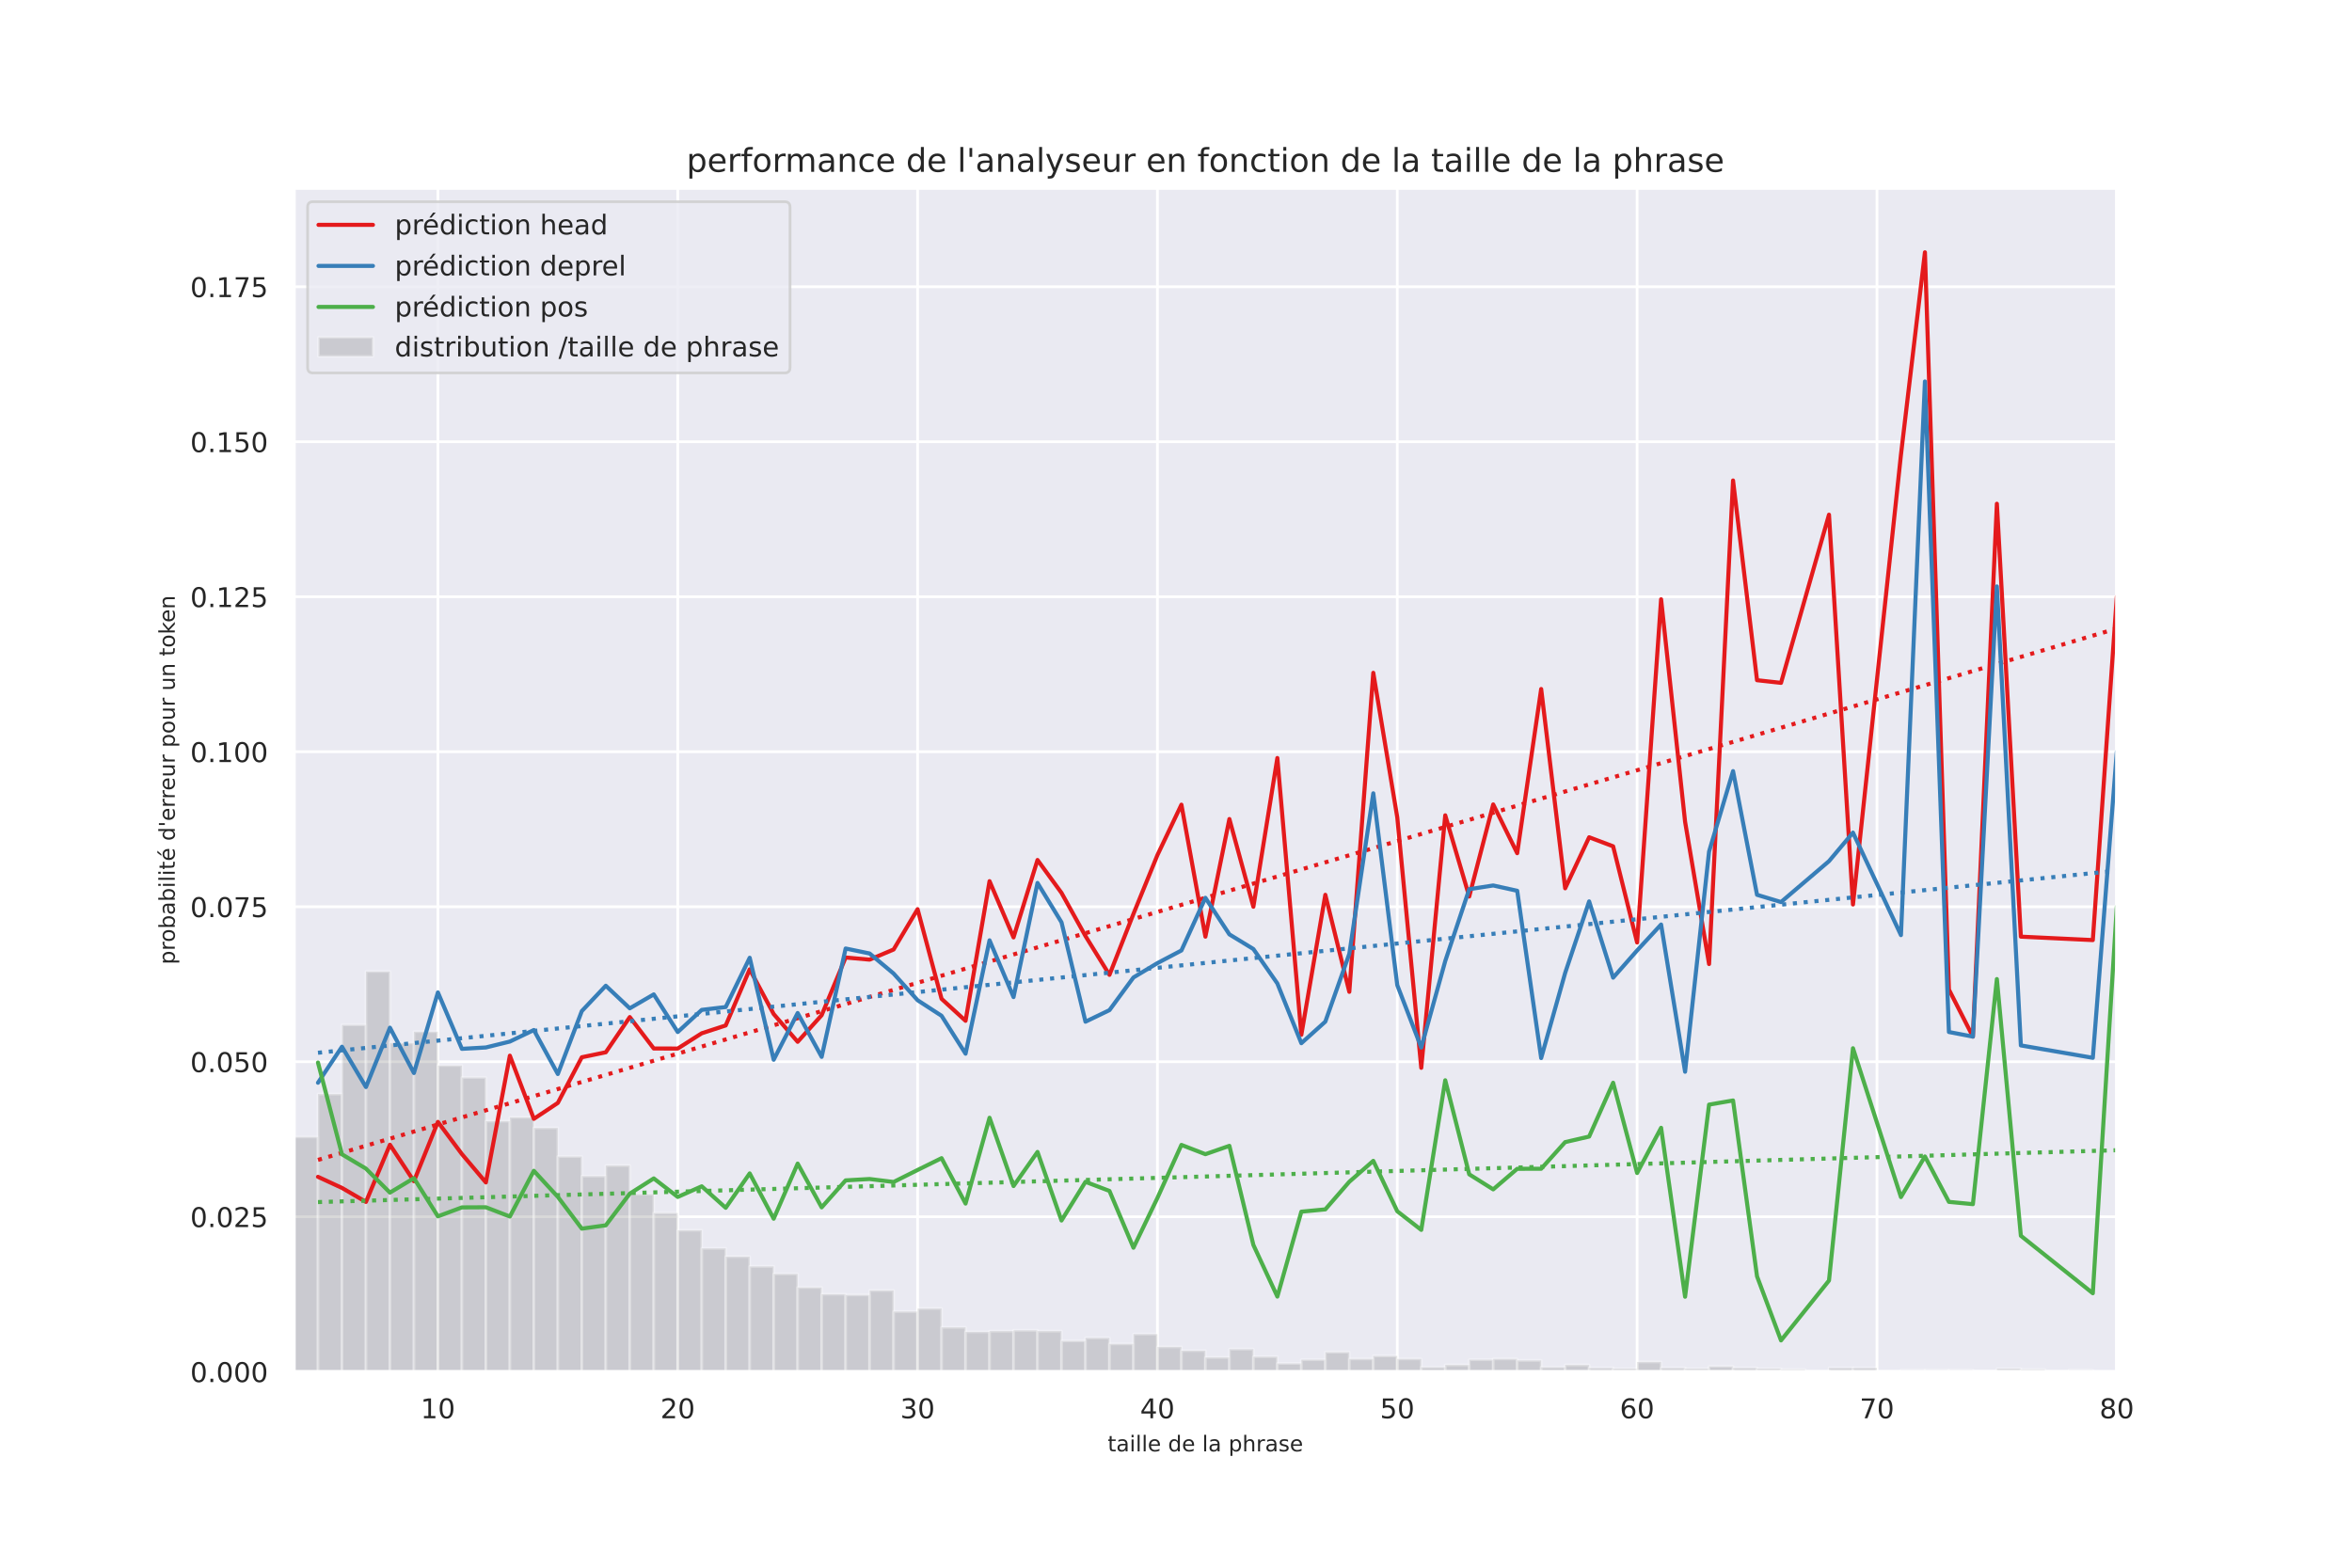 <?xml version="1.0" encoding="utf-8" standalone="no"?>
<!DOCTYPE svg PUBLIC "-//W3C//DTD SVG 1.1//EN"
  "http://www.w3.org/Graphics/SVG/1.1/DTD/svg11.dtd">
<!-- Created with matplotlib (https://matplotlib.org/) -->
<svg height="576pt" version="1.1" viewBox="0 0 864 576" width="864pt" xmlns="http://www.w3.org/2000/svg" xmlns:xlink="http://www.w3.org/1999/xlink">
 <defs>
  <style type="text/css">
*{stroke-linecap:butt;stroke-linejoin:round;}
  </style>
 </defs>
 <g id="figure_1">
  <g id="patch_1">
   <path d="M 0 576 
L 864 576 
L 864 0 
L 0 0 
z
" style="fill:#ffffff;"/>
  </g>
  <g id="axes_1">
   <g id="patch_2">
    <path d="M 108 504 
L 777.6 504 
L 777.6 69.12 
L 108 69.12 
z
" style="fill:#eaeaf2;"/>
   </g>
   <g id="matplotlib.axis_1">
    <g id="xtick_1">
     <g id="line2d_1">
      <path clip-path="url(#pbdb5806992)" d="M 160.863 504 
L 160.863 69.12 
" style="fill:none;stroke:#ffffff;stroke-linecap:round;"/>
     </g>
     <g id="text_1">
      <!-- 10 -->
      <defs>
       <path d="M 12.406 8.297 
L 28.516 8.297 
L 28.516 63.922 
L 10.984 60.406 
L 10.984 69.391 
L 28.422 72.906 
L 38.281 72.906 
L 38.281 8.297 
L 54.391 8.297 
L 54.391 0 
L 12.406 0 
z
" id="DejaVuSans-49"/>
       <path d="M 31.781 66.406 
Q 24.172 66.406 20.328 58.906 
Q 16.5 51.422 16.5 36.375 
Q 16.5 21.391 20.328 13.891 
Q 24.172 6.391 31.781 6.391 
Q 39.453 6.391 43.281 13.891 
Q 47.125 21.391 47.125 36.375 
Q 47.125 51.422 43.281 58.906 
Q 39.453 66.406 31.781 66.406 
z
M 31.781 74.219 
Q 44.047 74.219 50.516 64.516 
Q 56.984 54.828 56.984 36.375 
Q 56.984 17.969 50.516 8.266 
Q 44.047 -1.422 31.781 -1.422 
Q 19.531 -1.422 13.062 8.266 
Q 6.594 17.969 6.594 36.375 
Q 6.594 54.828 13.062 64.516 
Q 19.531 74.219 31.781 74.219 
z
" id="DejaVuSans-48"/>
      </defs>
      <g style="fill:#262626;" transform="translate(154.501 521.098)scale(0.1 -0.1)">
       <use xlink:href="#DejaVuSans-49"/>
       <use x="63.623" xlink:href="#DejaVuSans-48"/>
      </g>
     </g>
    </g>
    <g id="xtick_2">
     <g id="line2d_2">
      <path clip-path="url(#pbdb5806992)" d="M 248.968 504 
L 248.968 69.12 
" style="fill:none;stroke:#ffffff;stroke-linecap:round;"/>
     </g>
     <g id="text_2">
      <!-- 20 -->
      <defs>
       <path d="M 19.188 8.297 
L 53.609 8.297 
L 53.609 0 
L 7.328 0 
L 7.328 8.297 
Q 12.938 14.109 22.625 23.891 
Q 32.328 33.688 34.812 36.531 
Q 39.547 41.844 41.422 45.531 
Q 43.312 49.219 43.312 52.781 
Q 43.312 58.594 39.234 62.25 
Q 35.156 65.922 28.609 65.922 
Q 23.969 65.922 18.812 64.312 
Q 13.672 62.703 7.812 59.422 
L 7.812 69.391 
Q 13.766 71.781 18.938 73 
Q 24.125 74.219 28.422 74.219 
Q 39.75 74.219 46.484 68.547 
Q 53.219 62.891 53.219 53.422 
Q 53.219 48.922 51.531 44.891 
Q 49.859 40.875 45.406 35.406 
Q 44.188 33.984 37.641 27.219 
Q 31.109 20.453 19.188 8.297 
z
" id="DejaVuSans-50"/>
      </defs>
      <g style="fill:#262626;" transform="translate(242.606 521.098)scale(0.1 -0.1)">
       <use xlink:href="#DejaVuSans-50"/>
       <use x="63.623" xlink:href="#DejaVuSans-48"/>
      </g>
     </g>
    </g>
    <g id="xtick_3">
     <g id="line2d_3">
      <path clip-path="url(#pbdb5806992)" d="M 337.074 504 
L 337.074 69.12 
" style="fill:none;stroke:#ffffff;stroke-linecap:round;"/>
     </g>
     <g id="text_3">
      <!-- 30 -->
      <defs>
       <path d="M 40.578 39.312 
Q 47.656 37.797 51.625 33 
Q 55.609 28.219 55.609 21.188 
Q 55.609 10.406 48.188 4.484 
Q 40.766 -1.422 27.094 -1.422 
Q 22.516 -1.422 17.656 -0.516 
Q 12.797 0.391 7.625 2.203 
L 7.625 11.719 
Q 11.719 9.328 16.594 8.109 
Q 21.484 6.891 26.812 6.891 
Q 36.078 6.891 40.938 10.547 
Q 45.797 14.203 45.797 21.188 
Q 45.797 27.641 41.281 31.266 
Q 36.766 34.906 28.719 34.906 
L 20.219 34.906 
L 20.219 43.016 
L 29.109 43.016 
Q 36.375 43.016 40.234 45.922 
Q 44.094 48.828 44.094 54.297 
Q 44.094 59.906 40.109 62.906 
Q 36.141 65.922 28.719 65.922 
Q 24.656 65.922 20.016 65.031 
Q 15.375 64.156 9.812 62.312 
L 9.812 71.094 
Q 15.438 72.656 20.344 73.438 
Q 25.25 74.219 29.594 74.219 
Q 40.828 74.219 47.359 69.109 
Q 53.906 64.016 53.906 55.328 
Q 53.906 49.266 50.438 45.094 
Q 46.969 40.922 40.578 39.312 
z
" id="DejaVuSans-51"/>
      </defs>
      <g style="fill:#262626;" transform="translate(330.711 521.098)scale(0.1 -0.1)">
       <use xlink:href="#DejaVuSans-51"/>
       <use x="63.623" xlink:href="#DejaVuSans-48"/>
      </g>
     </g>
    </g>
    <g id="xtick_4">
     <g id="line2d_4">
      <path clip-path="url(#pbdb5806992)" d="M 425.179 504 
L 425.179 69.12 
" style="fill:none;stroke:#ffffff;stroke-linecap:round;"/>
     </g>
     <g id="text_4">
      <!-- 40 -->
      <defs>
       <path d="M 37.797 64.312 
L 12.891 25.391 
L 37.797 25.391 
z
M 35.203 72.906 
L 47.609 72.906 
L 47.609 25.391 
L 58.016 25.391 
L 58.016 17.188 
L 47.609 17.188 
L 47.609 0 
L 37.797 0 
L 37.797 17.188 
L 4.891 17.188 
L 4.891 26.703 
z
" id="DejaVuSans-52"/>
      </defs>
      <g style="fill:#262626;" transform="translate(418.816 521.098)scale(0.1 -0.1)">
       <use xlink:href="#DejaVuSans-52"/>
       <use x="63.623" xlink:href="#DejaVuSans-48"/>
      </g>
     </g>
    </g>
    <g id="xtick_5">
     <g id="line2d_5">
      <path clip-path="url(#pbdb5806992)" d="M 513.284 504 
L 513.284 69.12 
" style="fill:none;stroke:#ffffff;stroke-linecap:round;"/>
     </g>
     <g id="text_5">
      <!-- 50 -->
      <defs>
       <path d="M 10.797 72.906 
L 49.516 72.906 
L 49.516 64.594 
L 19.828 64.594 
L 19.828 46.734 
Q 21.969 47.469 24.109 47.828 
Q 26.266 48.188 28.422 48.188 
Q 40.625 48.188 47.75 41.5 
Q 54.891 34.812 54.891 23.391 
Q 54.891 11.625 47.562 5.094 
Q 40.234 -1.422 26.906 -1.422 
Q 22.312 -1.422 17.547 -0.641 
Q 12.797 0.141 7.719 1.703 
L 7.719 11.625 
Q 12.109 9.234 16.797 8.062 
Q 21.484 6.891 26.703 6.891 
Q 35.156 6.891 40.078 11.328 
Q 45.016 15.766 45.016 23.391 
Q 45.016 31 40.078 35.438 
Q 35.156 39.891 26.703 39.891 
Q 22.75 39.891 18.812 39.016 
Q 14.891 38.141 10.797 36.281 
z
" id="DejaVuSans-53"/>
      </defs>
      <g style="fill:#262626;" transform="translate(506.922 521.098)scale(0.1 -0.1)">
       <use xlink:href="#DejaVuSans-53"/>
       <use x="63.623" xlink:href="#DejaVuSans-48"/>
      </g>
     </g>
    </g>
    <g id="xtick_6">
     <g id="line2d_6">
      <path clip-path="url(#pbdb5806992)" d="M 601.389 504 
L 601.389 69.12 
" style="fill:none;stroke:#ffffff;stroke-linecap:round;"/>
     </g>
     <g id="text_6">
      <!-- 60 -->
      <defs>
       <path d="M 33.016 40.375 
Q 26.375 40.375 22.484 35.828 
Q 18.609 31.297 18.609 23.391 
Q 18.609 15.531 22.484 10.953 
Q 26.375 6.391 33.016 6.391 
Q 39.656 6.391 43.531 10.953 
Q 47.406 15.531 47.406 23.391 
Q 47.406 31.297 43.531 35.828 
Q 39.656 40.375 33.016 40.375 
z
M 52.594 71.297 
L 52.594 62.312 
Q 48.875 64.062 45.094 64.984 
Q 41.312 65.922 37.594 65.922 
Q 27.828 65.922 22.672 59.328 
Q 17.531 52.734 16.797 39.406 
Q 19.672 43.656 24.016 45.922 
Q 28.375 48.188 33.594 48.188 
Q 44.578 48.188 50.953 41.516 
Q 57.328 34.859 57.328 23.391 
Q 57.328 12.156 50.688 5.359 
Q 44.047 -1.422 33.016 -1.422 
Q 20.359 -1.422 13.672 8.266 
Q 6.984 17.969 6.984 36.375 
Q 6.984 53.656 15.188 63.938 
Q 23.391 74.219 37.203 74.219 
Q 40.922 74.219 44.703 73.484 
Q 48.484 72.75 52.594 71.297 
z
" id="DejaVuSans-54"/>
      </defs>
      <g style="fill:#262626;" transform="translate(595.027 521.098)scale(0.1 -0.1)">
       <use xlink:href="#DejaVuSans-54"/>
       <use x="63.623" xlink:href="#DejaVuSans-48"/>
      </g>
     </g>
    </g>
    <g id="xtick_7">
     <g id="line2d_7">
      <path clip-path="url(#pbdb5806992)" d="M 689.495 504 
L 689.495 69.12 
" style="fill:none;stroke:#ffffff;stroke-linecap:round;"/>
     </g>
     <g id="text_7">
      <!-- 70 -->
      <defs>
       <path d="M 8.203 72.906 
L 55.078 72.906 
L 55.078 68.703 
L 28.609 0 
L 18.312 0 
L 43.219 64.594 
L 8.203 64.594 
z
" id="DejaVuSans-55"/>
      </defs>
      <g style="fill:#262626;" transform="translate(683.132 521.098)scale(0.1 -0.1)">
       <use xlink:href="#DejaVuSans-55"/>
       <use x="63.623" xlink:href="#DejaVuSans-48"/>
      </g>
     </g>
    </g>
    <g id="xtick_8">
     <g id="line2d_8">
      <path clip-path="url(#pbdb5806992)" d="M 777.6 504 
L 777.6 69.12 
" style="fill:none;stroke:#ffffff;stroke-linecap:round;"/>
     </g>
     <g id="text_8">
      <!-- 80 -->
      <defs>
       <path d="M 31.781 34.625 
Q 24.75 34.625 20.719 30.859 
Q 16.703 27.094 16.703 20.516 
Q 16.703 13.922 20.719 10.156 
Q 24.75 6.391 31.781 6.391 
Q 38.812 6.391 42.859 10.172 
Q 46.922 13.969 46.922 20.516 
Q 46.922 27.094 42.891 30.859 
Q 38.875 34.625 31.781 34.625 
z
M 21.922 38.812 
Q 15.578 40.375 12.031 44.719 
Q 8.5 49.078 8.5 55.328 
Q 8.5 64.062 14.719 69.141 
Q 20.953 74.219 31.781 74.219 
Q 42.672 74.219 48.875 69.141 
Q 55.078 64.062 55.078 55.328 
Q 55.078 49.078 51.531 44.719 
Q 48 40.375 41.703 38.812 
Q 48.828 37.156 52.797 32.312 
Q 56.781 27.484 56.781 20.516 
Q 56.781 9.906 50.312 4.234 
Q 43.844 -1.422 31.781 -1.422 
Q 19.734 -1.422 13.25 4.234 
Q 6.781 9.906 6.781 20.516 
Q 6.781 27.484 10.781 32.312 
Q 14.797 37.156 21.922 38.812 
z
M 18.312 54.391 
Q 18.312 48.734 21.844 45.562 
Q 25.391 42.391 31.781 42.391 
Q 38.141 42.391 41.719 45.562 
Q 45.312 48.734 45.312 54.391 
Q 45.312 60.062 41.719 63.234 
Q 38.141 66.406 31.781 66.406 
Q 25.391 66.406 21.844 63.234 
Q 18.312 60.062 18.312 54.391 
z
" id="DejaVuSans-56"/>
      </defs>
      <g style="fill:#262626;" transform="translate(771.237 521.098)scale(0.1 -0.1)">
       <use xlink:href="#DejaVuSans-56"/>
       <use x="63.623" xlink:href="#DejaVuSans-48"/>
      </g>
     </g>
    </g>
    <g id="text_9">
     <!-- taille de la phrase -->
     <defs>
      <path d="M 18.312 70.219 
L 18.312 54.688 
L 36.812 54.688 
L 36.812 47.703 
L 18.312 47.703 
L 18.312 18.016 
Q 18.312 11.328 20.141 9.422 
Q 21.969 7.516 27.594 7.516 
L 36.812 7.516 
L 36.812 0 
L 27.594 0 
Q 17.188 0 13.234 3.875 
Q 9.281 7.766 9.281 18.016 
L 9.281 47.703 
L 2.688 47.703 
L 2.688 54.688 
L 9.281 54.688 
L 9.281 70.219 
z
" id="DejaVuSans-116"/>
      <path d="M 34.281 27.484 
Q 23.391 27.484 19.188 25 
Q 14.984 22.516 14.984 16.5 
Q 14.984 11.719 18.141 8.906 
Q 21.297 6.109 26.703 6.109 
Q 34.188 6.109 38.703 11.406 
Q 43.219 16.703 43.219 25.484 
L 43.219 27.484 
z
M 52.203 31.203 
L 52.203 0 
L 43.219 0 
L 43.219 8.297 
Q 40.141 3.328 35.547 0.953 
Q 30.953 -1.422 24.312 -1.422 
Q 15.922 -1.422 10.953 3.297 
Q 6 8.016 6 15.922 
Q 6 25.141 12.172 29.828 
Q 18.359 34.516 30.609 34.516 
L 43.219 34.516 
L 43.219 35.406 
Q 43.219 41.609 39.141 45 
Q 35.062 48.391 27.688 48.391 
Q 23 48.391 18.547 47.266 
Q 14.109 46.141 10.016 43.891 
L 10.016 52.203 
Q 14.938 54.109 19.578 55.047 
Q 24.219 56 28.609 56 
Q 40.484 56 46.344 49.844 
Q 52.203 43.703 52.203 31.203 
z
" id="DejaVuSans-97"/>
      <path d="M 9.422 54.688 
L 18.406 54.688 
L 18.406 0 
L 9.422 0 
z
M 9.422 75.984 
L 18.406 75.984 
L 18.406 64.594 
L 9.422 64.594 
z
" id="DejaVuSans-105"/>
      <path d="M 9.422 75.984 
L 18.406 75.984 
L 18.406 0 
L 9.422 0 
z
" id="DejaVuSans-108"/>
      <path d="M 56.203 29.594 
L 56.203 25.203 
L 14.891 25.203 
Q 15.484 15.922 20.484 11.062 
Q 25.484 6.203 34.422 6.203 
Q 39.594 6.203 44.453 7.469 
Q 49.312 8.734 54.109 11.281 
L 54.109 2.781 
Q 49.266 0.734 44.188 -0.344 
Q 39.109 -1.422 33.891 -1.422 
Q 20.797 -1.422 13.156 6.188 
Q 5.516 13.812 5.516 26.812 
Q 5.516 40.234 12.766 48.109 
Q 20.016 56 32.328 56 
Q 43.359 56 49.781 48.891 
Q 56.203 41.797 56.203 29.594 
z
M 47.219 32.234 
Q 47.125 39.594 43.094 43.984 
Q 39.062 48.391 32.422 48.391 
Q 24.906 48.391 20.391 44.141 
Q 15.875 39.891 15.188 32.172 
z
" id="DejaVuSans-101"/>
      <path id="DejaVuSans-32"/>
      <path d="M 45.406 46.391 
L 45.406 75.984 
L 54.391 75.984 
L 54.391 0 
L 45.406 0 
L 45.406 8.203 
Q 42.578 3.328 38.25 0.953 
Q 33.938 -1.422 27.875 -1.422 
Q 17.969 -1.422 11.734 6.484 
Q 5.516 14.406 5.516 27.297 
Q 5.516 40.188 11.734 48.094 
Q 17.969 56 27.875 56 
Q 33.938 56 38.25 53.625 
Q 42.578 51.266 45.406 46.391 
z
M 14.797 27.297 
Q 14.797 17.391 18.875 11.75 
Q 22.953 6.109 30.078 6.109 
Q 37.203 6.109 41.297 11.75 
Q 45.406 17.391 45.406 27.297 
Q 45.406 37.203 41.297 42.844 
Q 37.203 48.484 30.078 48.484 
Q 22.953 48.484 18.875 42.844 
Q 14.797 37.203 14.797 27.297 
z
" id="DejaVuSans-100"/>
      <path d="M 18.109 8.203 
L 18.109 -20.797 
L 9.078 -20.797 
L 9.078 54.688 
L 18.109 54.688 
L 18.109 46.391 
Q 20.953 51.266 25.266 53.625 
Q 29.594 56 35.594 56 
Q 45.562 56 51.781 48.094 
Q 58.016 40.188 58.016 27.297 
Q 58.016 14.406 51.781 6.484 
Q 45.562 -1.422 35.594 -1.422 
Q 29.594 -1.422 25.266 0.953 
Q 20.953 3.328 18.109 8.203 
z
M 48.688 27.297 
Q 48.688 37.203 44.609 42.844 
Q 40.531 48.484 33.406 48.484 
Q 26.266 48.484 22.188 42.844 
Q 18.109 37.203 18.109 27.297 
Q 18.109 17.391 22.188 11.75 
Q 26.266 6.109 33.406 6.109 
Q 40.531 6.109 44.609 11.75 
Q 48.688 17.391 48.688 27.297 
z
" id="DejaVuSans-112"/>
      <path d="M 54.891 33.016 
L 54.891 0 
L 45.906 0 
L 45.906 32.719 
Q 45.906 40.484 42.875 44.328 
Q 39.844 48.188 33.797 48.188 
Q 26.516 48.188 22.312 43.547 
Q 18.109 38.922 18.109 30.906 
L 18.109 0 
L 9.078 0 
L 9.078 75.984 
L 18.109 75.984 
L 18.109 46.188 
Q 21.344 51.125 25.703 53.562 
Q 30.078 56 35.797 56 
Q 45.219 56 50.047 50.172 
Q 54.891 44.344 54.891 33.016 
z
" id="DejaVuSans-104"/>
      <path d="M 41.109 46.297 
Q 39.594 47.172 37.812 47.578 
Q 36.031 48 33.891 48 
Q 26.266 48 22.188 43.047 
Q 18.109 38.094 18.109 28.812 
L 18.109 0 
L 9.078 0 
L 9.078 54.688 
L 18.109 54.688 
L 18.109 46.188 
Q 20.953 51.172 25.484 53.578 
Q 30.031 56 36.531 56 
Q 37.453 56 38.578 55.875 
Q 39.703 55.766 41.062 55.516 
z
" id="DejaVuSans-114"/>
      <path d="M 44.281 53.078 
L 44.281 44.578 
Q 40.484 46.531 36.375 47.5 
Q 32.281 48.484 27.875 48.484 
Q 21.188 48.484 17.844 46.438 
Q 14.5 44.391 14.5 40.281 
Q 14.5 37.156 16.891 35.375 
Q 19.281 33.594 26.516 31.984 
L 29.594 31.297 
Q 39.156 29.25 43.188 25.516 
Q 47.219 21.781 47.219 15.094 
Q 47.219 7.469 41.188 3.016 
Q 35.156 -1.422 24.609 -1.422 
Q 20.219 -1.422 15.453 -0.562 
Q 10.688 0.297 5.422 2 
L 5.422 11.281 
Q 10.406 8.688 15.234 7.391 
Q 20.062 6.109 24.812 6.109 
Q 31.156 6.109 34.562 8.281 
Q 37.984 10.453 37.984 14.406 
Q 37.984 18.062 35.516 20.016 
Q 33.062 21.969 24.703 23.781 
L 21.578 24.516 
Q 13.234 26.266 9.516 29.906 
Q 5.812 33.547 5.812 39.891 
Q 5.812 47.609 11.281 51.797 
Q 16.75 56 26.812 56 
Q 31.781 56 36.172 55.266 
Q 40.578 54.547 44.281 53.078 
z
" id="DejaVuSans-115"/>
     </defs>
     <g style="fill:#262626;" transform="translate(406.894 533.257)scale(0.08 -0.08)">
      <use xlink:href="#DejaVuSans-116"/>
      <use x="39.209" xlink:href="#DejaVuSans-97"/>
      <use x="100.488" xlink:href="#DejaVuSans-105"/>
      <use x="128.271" xlink:href="#DejaVuSans-108"/>
      <use x="156.055" xlink:href="#DejaVuSans-108"/>
      <use x="183.838" xlink:href="#DejaVuSans-101"/>
      <use x="245.361" xlink:href="#DejaVuSans-32"/>
      <use x="277.148" xlink:href="#DejaVuSans-100"/>
      <use x="340.625" xlink:href="#DejaVuSans-101"/>
      <use x="402.148" xlink:href="#DejaVuSans-32"/>
      <use x="433.936" xlink:href="#DejaVuSans-108"/>
      <use x="461.719" xlink:href="#DejaVuSans-97"/>
      <use x="522.998" xlink:href="#DejaVuSans-32"/>
      <use x="554.785" xlink:href="#DejaVuSans-112"/>
      <use x="618.262" xlink:href="#DejaVuSans-104"/>
      <use x="681.641" xlink:href="#DejaVuSans-114"/>
      <use x="722.754" xlink:href="#DejaVuSans-97"/>
      <use x="784.033" xlink:href="#DejaVuSans-115"/>
      <use x="836.133" xlink:href="#DejaVuSans-101"/>
     </g>
    </g>
   </g>
   <g id="matplotlib.axis_2">
    <g id="ytick_1">
     <g id="line2d_9">
      <path clip-path="url(#pbdb5806992)" d="M 108 504 
L 777.6 504 
" style="fill:none;stroke:#ffffff;stroke-linecap:round;"/>
     </g>
     <g id="text_10">
      <!-- 0.000 -->
      <defs>
       <path d="M 10.688 12.406 
L 21 12.406 
L 21 0 
L 10.688 0 
z
" id="DejaVuSans-46"/>
      </defs>
      <g style="fill:#262626;" transform="translate(69.872 507.799)scale(0.1 -0.1)">
       <use xlink:href="#DejaVuSans-48"/>
       <use x="63.623" xlink:href="#DejaVuSans-46"/>
       <use x="95.41" xlink:href="#DejaVuSans-48"/>
       <use x="159.033" xlink:href="#DejaVuSans-48"/>
       <use x="222.656" xlink:href="#DejaVuSans-48"/>
      </g>
     </g>
    </g>
    <g id="ytick_2">
     <g id="line2d_10">
      <path clip-path="url(#pbdb5806992)" d="M 108 447.051 
L 777.6 447.051 
" style="fill:none;stroke:#ffffff;stroke-linecap:round;"/>
     </g>
     <g id="text_11">
      <!-- 0.025 -->
      <g style="fill:#262626;" transform="translate(69.872 450.851)scale(0.1 -0.1)">
       <use xlink:href="#DejaVuSans-48"/>
       <use x="63.623" xlink:href="#DejaVuSans-46"/>
       <use x="95.41" xlink:href="#DejaVuSans-48"/>
       <use x="159.033" xlink:href="#DejaVuSans-50"/>
       <use x="222.656" xlink:href="#DejaVuSans-53"/>
      </g>
     </g>
    </g>
    <g id="ytick_3">
     <g id="line2d_11">
      <path clip-path="url(#pbdb5806992)" d="M 108 390.103 
L 777.6 390.103 
" style="fill:none;stroke:#ffffff;stroke-linecap:round;"/>
     </g>
     <g id="text_12">
      <!-- 0.050 -->
      <g style="fill:#262626;" transform="translate(69.872 393.902)scale(0.1 -0.1)">
       <use xlink:href="#DejaVuSans-48"/>
       <use x="63.623" xlink:href="#DejaVuSans-46"/>
       <use x="95.41" xlink:href="#DejaVuSans-48"/>
       <use x="159.033" xlink:href="#DejaVuSans-53"/>
       <use x="222.656" xlink:href="#DejaVuSans-48"/>
      </g>
     </g>
    </g>
    <g id="ytick_4">
     <g id="line2d_12">
      <path clip-path="url(#pbdb5806992)" d="M 108 333.154 
L 777.6 333.154 
" style="fill:none;stroke:#ffffff;stroke-linecap:round;"/>
     </g>
     <g id="text_13">
      <!-- 0.075 -->
      <g style="fill:#262626;" transform="translate(69.872 336.954)scale(0.1 -0.1)">
       <use xlink:href="#DejaVuSans-48"/>
       <use x="63.623" xlink:href="#DejaVuSans-46"/>
       <use x="95.41" xlink:href="#DejaVuSans-48"/>
       <use x="159.033" xlink:href="#DejaVuSans-55"/>
       <use x="222.656" xlink:href="#DejaVuSans-53"/>
      </g>
     </g>
    </g>
    <g id="ytick_5">
     <g id="line2d_13">
      <path clip-path="url(#pbdb5806992)" d="M 108 276.206 
L 777.6 276.206 
" style="fill:none;stroke:#ffffff;stroke-linecap:round;"/>
     </g>
     <g id="text_14">
      <!-- 0.100 -->
      <g style="fill:#262626;" transform="translate(69.872 280.005)scale(0.1 -0.1)">
       <use xlink:href="#DejaVuSans-48"/>
       <use x="63.623" xlink:href="#DejaVuSans-46"/>
       <use x="95.41" xlink:href="#DejaVuSans-49"/>
       <use x="159.033" xlink:href="#DejaVuSans-48"/>
       <use x="222.656" xlink:href="#DejaVuSans-48"/>
      </g>
     </g>
    </g>
    <g id="ytick_6">
     <g id="line2d_14">
      <path clip-path="url(#pbdb5806992)" d="M 108 219.257 
L 777.6 219.257 
" style="fill:none;stroke:#ffffff;stroke-linecap:round;"/>
     </g>
     <g id="text_15">
      <!-- 0.125 -->
      <g style="fill:#262626;" transform="translate(69.872 223.056)scale(0.1 -0.1)">
       <use xlink:href="#DejaVuSans-48"/>
       <use x="63.623" xlink:href="#DejaVuSans-46"/>
       <use x="95.41" xlink:href="#DejaVuSans-49"/>
       <use x="159.033" xlink:href="#DejaVuSans-50"/>
       <use x="222.656" xlink:href="#DejaVuSans-53"/>
      </g>
     </g>
    </g>
    <g id="ytick_7">
     <g id="line2d_15">
      <path clip-path="url(#pbdb5806992)" d="M 108 162.309 
L 777.6 162.309 
" style="fill:none;stroke:#ffffff;stroke-linecap:round;"/>
     </g>
     <g id="text_16">
      <!-- 0.150 -->
      <g style="fill:#262626;" transform="translate(69.872 166.108)scale(0.1 -0.1)">
       <use xlink:href="#DejaVuSans-48"/>
       <use x="63.623" xlink:href="#DejaVuSans-46"/>
       <use x="95.41" xlink:href="#DejaVuSans-49"/>
       <use x="159.033" xlink:href="#DejaVuSans-53"/>
       <use x="222.656" xlink:href="#DejaVuSans-48"/>
      </g>
     </g>
    </g>
    <g id="ytick_8">
     <g id="line2d_16">
      <path clip-path="url(#pbdb5806992)" d="M 108 105.36 
L 777.6 105.36 
" style="fill:none;stroke:#ffffff;stroke-linecap:round;"/>
     </g>
     <g id="text_17">
      <!-- 0.175 -->
      <g style="fill:#262626;" transform="translate(69.872 109.159)scale(0.1 -0.1)">
       <use xlink:href="#DejaVuSans-48"/>
       <use x="63.623" xlink:href="#DejaVuSans-46"/>
       <use x="95.41" xlink:href="#DejaVuSans-49"/>
       <use x="159.033" xlink:href="#DejaVuSans-55"/>
       <use x="222.656" xlink:href="#DejaVuSans-53"/>
      </g>
     </g>
    </g>
    <g id="text_18">
     <!-- probabilité d'erreur pour un token -->
     <defs>
      <path d="M 30.609 48.391 
Q 23.391 48.391 19.188 42.75 
Q 14.984 37.109 14.984 27.297 
Q 14.984 17.484 19.156 11.844 
Q 23.344 6.203 30.609 6.203 
Q 37.797 6.203 41.984 11.859 
Q 46.188 17.531 46.188 27.297 
Q 46.188 37.016 41.984 42.703 
Q 37.797 48.391 30.609 48.391 
z
M 30.609 56 
Q 42.328 56 49.016 48.375 
Q 55.719 40.766 55.719 27.297 
Q 55.719 13.875 49.016 6.219 
Q 42.328 -1.422 30.609 -1.422 
Q 18.844 -1.422 12.172 6.219 
Q 5.516 13.875 5.516 27.297 
Q 5.516 40.766 12.172 48.375 
Q 18.844 56 30.609 56 
z
" id="DejaVuSans-111"/>
      <path d="M 48.688 27.297 
Q 48.688 37.203 44.609 42.844 
Q 40.531 48.484 33.406 48.484 
Q 26.266 48.484 22.188 42.844 
Q 18.109 37.203 18.109 27.297 
Q 18.109 17.391 22.188 11.75 
Q 26.266 6.109 33.406 6.109 
Q 40.531 6.109 44.609 11.75 
Q 48.688 17.391 48.688 27.297 
z
M 18.109 46.391 
Q 20.953 51.266 25.266 53.625 
Q 29.594 56 35.594 56 
Q 45.562 56 51.781 48.094 
Q 58.016 40.188 58.016 27.297 
Q 58.016 14.406 51.781 6.484 
Q 45.562 -1.422 35.594 -1.422 
Q 29.594 -1.422 25.266 0.953 
Q 20.953 3.328 18.109 8.203 
L 18.109 0 
L 9.078 0 
L 9.078 75.984 
L 18.109 75.984 
z
" id="DejaVuSans-98"/>
      <path d="M 56.203 29.594 
L 56.203 25.203 
L 14.891 25.203 
Q 15.484 15.922 20.484 11.062 
Q 25.484 6.203 34.422 6.203 
Q 39.594 6.203 44.453 7.469 
Q 49.312 8.734 54.109 11.281 
L 54.109 2.781 
Q 49.266 0.734 44.188 -0.344 
Q 39.109 -1.422 33.891 -1.422 
Q 20.797 -1.422 13.156 6.188 
Q 5.516 13.812 5.516 26.812 
Q 5.516 40.234 12.766 48.109 
Q 20.016 56 32.328 56 
Q 43.359 56 49.781 48.891 
Q 56.203 41.797 56.203 29.594 
z
M 47.219 32.234 
Q 47.125 39.594 43.094 43.984 
Q 39.062 48.391 32.422 48.391 
Q 24.906 48.391 20.391 44.141 
Q 15.875 39.891 15.188 32.172 
z
M 38.531 79.984 
L 48.25 79.984 
L 32.344 61.625 
L 24.859 61.625 
z
" id="DejaVuSans-233"/>
      <path d="M 17.922 72.906 
L 17.922 45.797 
L 9.625 45.797 
L 9.625 72.906 
z
" id="DejaVuSans-39"/>
      <path d="M 8.5 21.578 
L 8.5 54.688 
L 17.484 54.688 
L 17.484 21.922 
Q 17.484 14.156 20.5 10.266 
Q 23.531 6.391 29.594 6.391 
Q 36.859 6.391 41.078 11.031 
Q 45.312 15.672 45.312 23.688 
L 45.312 54.688 
L 54.297 54.688 
L 54.297 0 
L 45.312 0 
L 45.312 8.406 
Q 42.047 3.422 37.719 1 
Q 33.406 -1.422 27.688 -1.422 
Q 18.266 -1.422 13.375 4.438 
Q 8.5 10.297 8.5 21.578 
z
M 31.109 56 
z
" id="DejaVuSans-117"/>
      <path d="M 54.891 33.016 
L 54.891 0 
L 45.906 0 
L 45.906 32.719 
Q 45.906 40.484 42.875 44.328 
Q 39.844 48.188 33.797 48.188 
Q 26.516 48.188 22.312 43.547 
Q 18.109 38.922 18.109 30.906 
L 18.109 0 
L 9.078 0 
L 9.078 54.688 
L 18.109 54.688 
L 18.109 46.188 
Q 21.344 51.125 25.703 53.562 
Q 30.078 56 35.797 56 
Q 45.219 56 50.047 50.172 
Q 54.891 44.344 54.891 33.016 
z
" id="DejaVuSans-110"/>
      <path d="M 9.078 75.984 
L 18.109 75.984 
L 18.109 31.109 
L 44.922 54.688 
L 56.391 54.688 
L 27.391 29.109 
L 57.625 0 
L 45.906 0 
L 18.109 26.703 
L 18.109 0 
L 9.078 0 
z
" id="DejaVuSans-107"/>
     </defs>
     <g style="fill:#262626;" transform="translate(64.208 354.368)rotate(-90)scale(0.08 -0.08)">
      <use xlink:href="#DejaVuSans-112"/>
      <use x="63.477" xlink:href="#DejaVuSans-114"/>
      <use x="102.34" xlink:href="#DejaVuSans-111"/>
      <use x="163.521" xlink:href="#DejaVuSans-98"/>
      <use x="226.998" xlink:href="#DejaVuSans-97"/>
      <use x="288.277" xlink:href="#DejaVuSans-98"/>
      <use x="351.754" xlink:href="#DejaVuSans-105"/>
      <use x="379.537" xlink:href="#DejaVuSans-108"/>
      <use x="407.32" xlink:href="#DejaVuSans-105"/>
      <use x="435.104" xlink:href="#DejaVuSans-116"/>
      <use x="474.312" xlink:href="#DejaVuSans-233"/>
      <use x="535.836" xlink:href="#DejaVuSans-32"/>
      <use x="567.623" xlink:href="#DejaVuSans-100"/>
      <use x="631.1" xlink:href="#DejaVuSans-39"/>
      <use x="658.59" xlink:href="#DejaVuSans-101"/>
      <use x="720.113" xlink:href="#DejaVuSans-114"/>
      <use x="759.477" xlink:href="#DejaVuSans-114"/>
      <use x="798.34" xlink:href="#DejaVuSans-101"/>
      <use x="859.863" xlink:href="#DejaVuSans-117"/>
      <use x="923.242" xlink:href="#DejaVuSans-114"/>
      <use x="964.355" xlink:href="#DejaVuSans-32"/>
      <use x="996.143" xlink:href="#DejaVuSans-112"/>
      <use x="1059.619" xlink:href="#DejaVuSans-111"/>
      <use x="1120.801" xlink:href="#DejaVuSans-117"/>
      <use x="1184.18" xlink:href="#DejaVuSans-114"/>
      <use x="1225.293" xlink:href="#DejaVuSans-32"/>
      <use x="1257.08" xlink:href="#DejaVuSans-117"/>
      <use x="1320.459" xlink:href="#DejaVuSans-110"/>
      <use x="1383.838" xlink:href="#DejaVuSans-32"/>
      <use x="1415.625" xlink:href="#DejaVuSans-116"/>
      <use x="1454.834" xlink:href="#DejaVuSans-111"/>
      <use x="1516.016" xlink:href="#DejaVuSans-107"/>
      <use x="1570.301" xlink:href="#DejaVuSans-101"/>
      <use x="1631.824" xlink:href="#DejaVuSans-110"/>
     </g>
    </g>
   </g>
   <g id="patch_3">
    <path clip-path="url(#pbdb5806992)" d="M 72.758 504 
L 81.568 504 
L 81.568 504 
L 72.758 504 
z
" style="fill:#808080;opacity:0.3;stroke:#ffffff;stroke-linejoin:miter;"/>
   </g>
   <g id="patch_4">
    <path clip-path="url(#pbdb5806992)" d="M 81.568 504 
L 90.379 504 
L 90.379 504 
L 81.568 504 
z
" style="fill:#808080;opacity:0.3;stroke:#ffffff;stroke-linejoin:miter;"/>
   </g>
   <g id="patch_5">
    <path clip-path="url(#pbdb5806992)" d="M 90.379 504 
L 99.189 504 
L 99.189 459.768 
L 90.379 459.768 
z
" style="fill:#808080;opacity:0.3;stroke:#ffffff;stroke-linejoin:miter;"/>
   </g>
   <g id="patch_6">
    <path clip-path="url(#pbdb5806992)" d="M 99.189 504 
L 108 504 
L 108 434.058 
L 99.189 434.058 
z
" style="fill:#808080;opacity:0.3;stroke:#ffffff;stroke-linejoin:miter;"/>
   </g>
   <g id="patch_7">
    <path clip-path="url(#pbdb5806992)" d="M 108 504 
L 116.811 504 
L 116.811 417.748 
L 108 417.748 
z
" style="fill:#808080;opacity:0.3;stroke:#ffffff;stroke-linejoin:miter;"/>
   </g>
   <g id="patch_8">
    <path clip-path="url(#pbdb5806992)" d="M 116.811 504 
L 125.621 504 
L 125.621 401.99 
L 116.811 401.99 
z
" style="fill:#808080;opacity:0.3;stroke:#ffffff;stroke-linejoin:miter;"/>
   </g>
   <g id="patch_9">
    <path clip-path="url(#pbdb5806992)" d="M 125.621 504 
L 134.432 504 
L 134.432 376.557 
L 125.621 376.557 
z
" style="fill:#808080;opacity:0.3;stroke:#ffffff;stroke-linejoin:miter;"/>
   </g>
   <g id="patch_10">
    <path clip-path="url(#pbdb5806992)" d="M 134.432 504 
L 143.242 504 
L 143.242 356.929 
L 134.432 356.929 
z
" style="fill:#808080;opacity:0.3;stroke:#ffffff;stroke-linejoin:miter;"/>
   </g>
   <g id="patch_11">
    <path clip-path="url(#pbdb5806992)" d="M 143.242 504 
L 152.053 504 
L 152.053 383.192 
L 143.242 383.192 
z
" style="fill:#808080;opacity:0.3;stroke:#ffffff;stroke-linejoin:miter;"/>
   </g>
   <g id="patch_12">
    <path clip-path="url(#pbdb5806992)" d="M 152.053 504 
L 160.863 504 
L 160.863 379.045 
L 152.053 379.045 
z
" style="fill:#808080;opacity:0.3;stroke:#ffffff;stroke-linejoin:miter;"/>
   </g>
   <g id="patch_13">
    <path clip-path="url(#pbdb5806992)" d="M 160.863 504 
L 169.674 504 
L 169.674 391.485 
L 160.863 391.485 
z
" style="fill:#808080;opacity:0.3;stroke:#ffffff;stroke-linejoin:miter;"/>
   </g>
   <g id="patch_14">
    <path clip-path="url(#pbdb5806992)" d="M 169.674 504 
L 178.484 504 
L 178.484 395.908 
L 169.674 395.908 
z
" style="fill:#808080;opacity:0.3;stroke:#ffffff;stroke-linejoin:miter;"/>
   </g>
   <g id="patch_15">
    <path clip-path="url(#pbdb5806992)" d="M 178.484 504 
L 187.295 504 
L 187.295 411.942 
L 178.484 411.942 
z
" style="fill:#808080;opacity:0.3;stroke:#ffffff;stroke-linejoin:miter;"/>
   </g>
   <g id="patch_16">
    <path clip-path="url(#pbdb5806992)" d="M 187.295 504 
L 196.105 504 
L 196.105 410.56 
L 187.295 410.56 
z
" style="fill:#808080;opacity:0.3;stroke:#ffffff;stroke-linejoin:miter;"/>
   </g>
   <g id="patch_17">
    <path clip-path="url(#pbdb5806992)" d="M 196.105 504 
L 204.916 504 
L 204.916 414.43 
L 196.105 414.43 
z
" style="fill:#808080;opacity:0.3;stroke:#ffffff;stroke-linejoin:miter;"/>
   </g>
   <g id="patch_18">
    <path clip-path="url(#pbdb5806992)" d="M 204.916 504 
L 213.726 504 
L 213.726 424.935 
L 204.916 424.935 
z
" style="fill:#808080;opacity:0.3;stroke:#ffffff;stroke-linejoin:miter;"/>
   </g>
   <g id="patch_19">
    <path clip-path="url(#pbdb5806992)" d="M 213.726 504 
L 222.537 504 
L 222.537 432.123 
L 213.726 432.123 
z
" style="fill:#808080;opacity:0.3;stroke:#ffffff;stroke-linejoin:miter;"/>
   </g>
   <g id="patch_20">
    <path clip-path="url(#pbdb5806992)" d="M 222.537 504 
L 231.347 504 
L 231.347 428.253 
L 222.537 428.253 
z
" style="fill:#808080;opacity:0.3;stroke:#ffffff;stroke-linejoin:miter;"/>
   </g>
   <g id="patch_21">
    <path clip-path="url(#pbdb5806992)" d="M 231.347 504 
L 240.158 504 
L 240.158 438.758 
L 231.347 438.758 
z
" style="fill:#808080;opacity:0.3;stroke:#ffffff;stroke-linejoin:miter;"/>
   </g>
   <g id="patch_22">
    <path clip-path="url(#pbdb5806992)" d="M 240.158 504 
L 248.968 504 
L 248.968 445.669 
L 240.158 445.669 
z
" style="fill:#808080;opacity:0.3;stroke:#ffffff;stroke-linejoin:miter;"/>
   </g>
   <g id="patch_23">
    <path clip-path="url(#pbdb5806992)" d="M 248.968 504 
L 257.779 504 
L 257.779 452.028 
L 248.968 452.028 
z
" style="fill:#808080;opacity:0.3;stroke:#ffffff;stroke-linejoin:miter;"/>
   </g>
   <g id="patch_24">
    <path clip-path="url(#pbdb5806992)" d="M 257.779 504 
L 266.589 504 
L 266.589 458.662 
L 257.779 458.662 
z
" style="fill:#808080;opacity:0.3;stroke:#ffffff;stroke-linejoin:miter;"/>
   </g>
   <g id="patch_25">
    <path clip-path="url(#pbdb5806992)" d="M 266.589 504 
L 275.4 504 
L 275.4 461.703 
L 266.589 461.703 
z
" style="fill:#808080;opacity:0.3;stroke:#ffffff;stroke-linejoin:miter;"/>
   </g>
   <g id="patch_26">
    <path clip-path="url(#pbdb5806992)" d="M 275.4 504 
L 284.211 504 
L 284.211 465.297 
L 275.4 465.297 
z
" style="fill:#808080;opacity:0.3;stroke:#ffffff;stroke-linejoin:miter;"/>
   </g>
   <g id="patch_27">
    <path clip-path="url(#pbdb5806992)" d="M 284.211 504 
L 293.021 504 
L 293.021 468.062 
L 284.211 468.062 
z
" style="fill:#808080;opacity:0.3;stroke:#ffffff;stroke-linejoin:miter;"/>
   </g>
   <g id="patch_28">
    <path clip-path="url(#pbdb5806992)" d="M 293.021 504 
L 301.832 504 
L 301.832 473.038 
L 293.021 473.038 
z
" style="fill:#808080;opacity:0.3;stroke:#ffffff;stroke-linejoin:miter;"/>
   </g>
   <g id="patch_29">
    <path clip-path="url(#pbdb5806992)" d="M 301.832 504 
L 310.642 504 
L 310.642 475.526 
L 301.832 475.526 
z
" style="fill:#808080;opacity:0.3;stroke:#ffffff;stroke-linejoin:miter;"/>
   </g>
   <g id="patch_30">
    <path clip-path="url(#pbdb5806992)" d="M 310.642 504 
L 319.453 504 
L 319.453 475.802 
L 310.642 475.802 
z
" style="fill:#808080;opacity:0.3;stroke:#ffffff;stroke-linejoin:miter;"/>
   </g>
   <g id="patch_31">
    <path clip-path="url(#pbdb5806992)" d="M 319.453 504 
L 328.263 504 
L 328.263 474.143 
L 319.453 474.143 
z
" style="fill:#808080;opacity:0.3;stroke:#ffffff;stroke-linejoin:miter;"/>
   </g>
   <g id="patch_32">
    <path clip-path="url(#pbdb5806992)" d="M 328.263 504 
L 337.074 504 
L 337.074 481.884 
L 328.263 481.884 
z
" style="fill:#808080;opacity:0.3;stroke:#ffffff;stroke-linejoin:miter;"/>
   </g>
   <g id="patch_33">
    <path clip-path="url(#pbdb5806992)" d="M 337.074 504 
L 345.884 504 
L 345.884 480.778 
L 337.074 480.778 
z
" style="fill:#808080;opacity:0.3;stroke:#ffffff;stroke-linejoin:miter;"/>
   </g>
   <g id="patch_34">
    <path clip-path="url(#pbdb5806992)" d="M 345.884 504 
L 354.695 504 
L 354.695 487.689 
L 345.884 487.689 
z
" style="fill:#808080;opacity:0.3;stroke:#ffffff;stroke-linejoin:miter;"/>
   </g>
   <g id="patch_35">
    <path clip-path="url(#pbdb5806992)" d="M 354.695 504 
L 363.505 504 
L 363.505 489.348 
L 354.695 489.348 
z
" style="fill:#808080;opacity:0.3;stroke:#ffffff;stroke-linejoin:miter;"/>
   </g>
   <g id="patch_36">
    <path clip-path="url(#pbdb5806992)" d="M 363.505 504 
L 372.316 504 
L 372.316 489.072 
L 363.505 489.072 
z
" style="fill:#808080;opacity:0.3;stroke:#ffffff;stroke-linejoin:miter;"/>
   </g>
   <g id="patch_37">
    <path clip-path="url(#pbdb5806992)" d="M 372.316 504 
L 381.126 504 
L 381.126 488.795 
L 372.316 488.795 
z
" style="fill:#808080;opacity:0.3;stroke:#ffffff;stroke-linejoin:miter;"/>
   </g>
   <g id="patch_38">
    <path clip-path="url(#pbdb5806992)" d="M 381.126 504 
L 389.937 504 
L 389.937 489.072 
L 381.126 489.072 
z
" style="fill:#808080;opacity:0.3;stroke:#ffffff;stroke-linejoin:miter;"/>
   </g>
   <g id="patch_39">
    <path clip-path="url(#pbdb5806992)" d="M 389.937 504 
L 398.747 504 
L 398.747 492.666 
L 389.937 492.666 
z
" style="fill:#808080;opacity:0.3;stroke:#ffffff;stroke-linejoin:miter;"/>
   </g>
   <g id="patch_40">
    <path clip-path="url(#pbdb5806992)" d="M 398.747 504 
L 407.558 504 
L 407.558 491.56 
L 398.747 491.56 
z
" style="fill:#808080;opacity:0.3;stroke:#ffffff;stroke-linejoin:miter;"/>
   </g>
   <g id="patch_41">
    <path clip-path="url(#pbdb5806992)" d="M 407.558 504 
L 416.368 504 
L 416.368 493.771 
L 407.558 493.771 
z
" style="fill:#808080;opacity:0.3;stroke:#ffffff;stroke-linejoin:miter;"/>
   </g>
   <g id="patch_42">
    <path clip-path="url(#pbdb5806992)" d="M 416.368 504 
L 425.179 504 
L 425.179 490.178 
L 416.368 490.178 
z
" style="fill:#808080;opacity:0.3;stroke:#ffffff;stroke-linejoin:miter;"/>
   </g>
   <g id="patch_43">
    <path clip-path="url(#pbdb5806992)" d="M 425.179 504 
L 433.989 504 
L 433.989 494.877 
L 425.179 494.877 
z
" style="fill:#808080;opacity:0.3;stroke:#ffffff;stroke-linejoin:miter;"/>
   </g>
   <g id="patch_44">
    <path clip-path="url(#pbdb5806992)" d="M 433.989 504 
L 442.8 504 
L 442.8 496.259 
L 433.989 496.259 
z
" style="fill:#808080;opacity:0.3;stroke:#ffffff;stroke-linejoin:miter;"/>
   </g>
   <g id="patch_45">
    <path clip-path="url(#pbdb5806992)" d="M 442.8 504 
L 451.611 504 
L 451.611 498.747 
L 442.8 498.747 
z
" style="fill:#808080;opacity:0.3;stroke:#ffffff;stroke-linejoin:miter;"/>
   </g>
   <g id="patch_46">
    <path clip-path="url(#pbdb5806992)" d="M 451.611 504 
L 460.421 504 
L 460.421 495.707 
L 451.611 495.707 
z
" style="fill:#808080;opacity:0.3;stroke:#ffffff;stroke-linejoin:miter;"/>
   </g>
   <g id="patch_47">
    <path clip-path="url(#pbdb5806992)" d="M 460.421 504 
L 469.232 504 
L 469.232 498.471 
L 460.421 498.471 
z
" style="fill:#808080;opacity:0.3;stroke:#ffffff;stroke-linejoin:miter;"/>
   </g>
   <g id="patch_48">
    <path clip-path="url(#pbdb5806992)" d="M 469.232 504 
L 478.042 504 
L 478.042 500.959 
L 469.232 500.959 
z
" style="fill:#808080;opacity:0.3;stroke:#ffffff;stroke-linejoin:miter;"/>
   </g>
   <g id="patch_49">
    <path clip-path="url(#pbdb5806992)" d="M 478.042 504 
L 486.853 504 
L 486.853 499.577 
L 478.042 499.577 
z
" style="fill:#808080;opacity:0.3;stroke:#ffffff;stroke-linejoin:miter;"/>
   </g>
   <g id="patch_50">
    <path clip-path="url(#pbdb5806992)" d="M 486.853 504 
L 495.663 504 
L 495.663 496.812 
L 486.853 496.812 
z
" style="fill:#808080;opacity:0.3;stroke:#ffffff;stroke-linejoin:miter;"/>
   </g>
   <g id="patch_51">
    <path clip-path="url(#pbdb5806992)" d="M 495.663 504 
L 504.474 504 
L 504.474 499.3 
L 495.663 499.3 
z
" style="fill:#808080;opacity:0.3;stroke:#ffffff;stroke-linejoin:miter;"/>
   </g>
   <g id="patch_52">
    <path clip-path="url(#pbdb5806992)" d="M 504.474 504 
L 513.284 504 
L 513.284 498.195 
L 504.474 498.195 
z
" style="fill:#808080;opacity:0.3;stroke:#ffffff;stroke-linejoin:miter;"/>
   </g>
   <g id="patch_53">
    <path clip-path="url(#pbdb5806992)" d="M 513.284 504 
L 522.095 504 
L 522.095 499.3 
L 513.284 499.3 
z
" style="fill:#808080;opacity:0.3;stroke:#ffffff;stroke-linejoin:miter;"/>
   </g>
   <g id="patch_54">
    <path clip-path="url(#pbdb5806992)" d="M 522.095 504 
L 530.905 504 
L 530.905 502.341 
L 522.095 502.341 
z
" style="fill:#808080;opacity:0.3;stroke:#ffffff;stroke-linejoin:miter;"/>
   </g>
   <g id="patch_55">
    <path clip-path="url(#pbdb5806992)" d="M 530.905 504 
L 539.716 504 
L 539.716 501.512 
L 530.905 501.512 
z
" style="fill:#808080;opacity:0.3;stroke:#ffffff;stroke-linejoin:miter;"/>
   </g>
   <g id="patch_56">
    <path clip-path="url(#pbdb5806992)" d="M 539.716 504 
L 548.526 504 
L 548.526 499.577 
L 539.716 499.577 
z
" style="fill:#808080;opacity:0.3;stroke:#ffffff;stroke-linejoin:miter;"/>
   </g>
   <g id="patch_57">
    <path clip-path="url(#pbdb5806992)" d="M 548.526 504 
L 557.337 504 
L 557.337 499.3 
L 548.526 499.3 
z
" style="fill:#808080;opacity:0.3;stroke:#ffffff;stroke-linejoin:miter;"/>
   </g>
   <g id="patch_58">
    <path clip-path="url(#pbdb5806992)" d="M 557.337 504 
L 566.147 504 
L 566.147 499.853 
L 557.337 499.853 
z
" style="fill:#808080;opacity:0.3;stroke:#ffffff;stroke-linejoin:miter;"/>
   </g>
   <g id="patch_59">
    <path clip-path="url(#pbdb5806992)" d="M 566.147 504 
L 574.958 504 
L 574.958 502.341 
L 566.147 502.341 
z
" style="fill:#808080;opacity:0.3;stroke:#ffffff;stroke-linejoin:miter;"/>
   </g>
   <g id="patch_60">
    <path clip-path="url(#pbdb5806992)" d="M 574.958 504 
L 583.768 504 
L 583.768 501.512 
L 574.958 501.512 
z
" style="fill:#808080;opacity:0.3;stroke:#ffffff;stroke-linejoin:miter;"/>
   </g>
   <g id="patch_61">
    <path clip-path="url(#pbdb5806992)" d="M 583.768 504 
L 592.579 504 
L 592.579 502.618 
L 583.768 502.618 
z
" style="fill:#808080;opacity:0.3;stroke:#ffffff;stroke-linejoin:miter;"/>
   </g>
   <g id="patch_62">
    <path clip-path="url(#pbdb5806992)" d="M 592.579 504 
L 601.389 504 
L 601.389 502.894 
L 592.579 502.894 
z
" style="fill:#808080;opacity:0.3;stroke:#ffffff;stroke-linejoin:miter;"/>
   </g>
   <g id="patch_63">
    <path clip-path="url(#pbdb5806992)" d="M 601.389 504 
L 610.2 504 
L 610.2 500.406 
L 601.389 500.406 
z
" style="fill:#808080;opacity:0.3;stroke:#ffffff;stroke-linejoin:miter;"/>
   </g>
   <g id="patch_64">
    <path clip-path="url(#pbdb5806992)" d="M 610.2 504 
L 619.011 504 
L 619.011 502.618 
L 610.2 502.618 
z
" style="fill:#808080;opacity:0.3;stroke:#ffffff;stroke-linejoin:miter;"/>
   </g>
   <g id="patch_65">
    <path clip-path="url(#pbdb5806992)" d="M 619.011 504 
L 627.821 504 
L 627.821 502.894 
L 619.011 502.894 
z
" style="fill:#808080;opacity:0.3;stroke:#ffffff;stroke-linejoin:miter;"/>
   </g>
   <g id="patch_66">
    <path clip-path="url(#pbdb5806992)" d="M 627.821 504 
L 636.632 504 
L 636.632 502.065 
L 627.821 502.065 
z
" style="fill:#808080;opacity:0.3;stroke:#ffffff;stroke-linejoin:miter;"/>
   </g>
   <g id="patch_67">
    <path clip-path="url(#pbdb5806992)" d="M 636.632 504 
L 645.442 504 
L 645.442 502.618 
L 636.632 502.618 
z
" style="fill:#808080;opacity:0.3;stroke:#ffffff;stroke-linejoin:miter;"/>
   </g>
   <g id="patch_68">
    <path clip-path="url(#pbdb5806992)" d="M 645.442 504 
L 654.253 504 
L 654.253 502.894 
L 645.442 502.894 
z
" style="fill:#808080;opacity:0.3;stroke:#ffffff;stroke-linejoin:miter;"/>
   </g>
   <g id="patch_69">
    <path clip-path="url(#pbdb5806992)" d="M 654.253 504 
L 663.063 504 
L 663.063 503.171 
L 654.253 503.171 
z
" style="fill:#808080;opacity:0.3;stroke:#ffffff;stroke-linejoin:miter;"/>
   </g>
   <g id="patch_70">
    <path clip-path="url(#pbdb5806992)" d="M 663.063 504 
L 671.874 504 
L 671.874 504 
L 663.063 504 
z
" style="fill:#808080;opacity:0.3;stroke:#ffffff;stroke-linejoin:miter;"/>
   </g>
   <g id="patch_71">
    <path clip-path="url(#pbdb5806992)" d="M 671.874 504 
L 680.684 504 
L 680.684 502.618 
L 671.874 502.618 
z
" style="fill:#808080;opacity:0.3;stroke:#ffffff;stroke-linejoin:miter;"/>
   </g>
   <g id="patch_72">
    <path clip-path="url(#pbdb5806992)" d="M 680.684 504 
L 689.495 504 
L 689.495 502.618 
L 680.684 502.618 
z
" style="fill:#808080;opacity:0.3;stroke:#ffffff;stroke-linejoin:miter;"/>
   </g>
   <g id="patch_73">
    <path clip-path="url(#pbdb5806992)" d="M 689.495 504 
L 698.305 504 
L 698.305 504 
L 689.495 504 
z
" style="fill:#808080;opacity:0.3;stroke:#ffffff;stroke-linejoin:miter;"/>
   </g>
   <g id="patch_74">
    <path clip-path="url(#pbdb5806992)" d="M 698.305 504 
L 707.116 504 
L 707.116 503.447 
L 698.305 503.447 
z
" style="fill:#808080;opacity:0.3;stroke:#ffffff;stroke-linejoin:miter;"/>
   </g>
   <g id="patch_75">
    <path clip-path="url(#pbdb5806992)" d="M 707.116 504 
L 715.926 504 
L 715.926 503.447 
L 707.116 503.447 
z
" style="fill:#808080;opacity:0.3;stroke:#ffffff;stroke-linejoin:miter;"/>
   </g>
   <g id="patch_76">
    <path clip-path="url(#pbdb5806992)" d="M 715.926 504 
L 724.737 504 
L 724.737 503.447 
L 715.926 503.447 
z
" style="fill:#808080;opacity:0.3;stroke:#ffffff;stroke-linejoin:miter;"/>
   </g>
   <g id="patch_77">
    <path clip-path="url(#pbdb5806992)" d="M 724.737 504 
L 733.547 504 
L 733.547 503.724 
L 724.737 503.724 
z
" style="fill:#808080;opacity:0.3;stroke:#ffffff;stroke-linejoin:miter;"/>
   </g>
   <g id="patch_78">
    <path clip-path="url(#pbdb5806992)" d="M 733.547 504 
L 742.358 504 
L 742.358 502.894 
L 733.547 502.894 
z
" style="fill:#808080;opacity:0.3;stroke:#ffffff;stroke-linejoin:miter;"/>
   </g>
   <g id="patch_79">
    <path clip-path="url(#pbdb5806992)" d="M 742.358 504 
L 751.168 504 
L 751.168 503.171 
L 742.358 503.171 
z
" style="fill:#808080;opacity:0.3;stroke:#ffffff;stroke-linejoin:miter;"/>
   </g>
   <g id="patch_80">
    <path clip-path="url(#pbdb5806992)" d="M 751.168 504 
L 759.979 504 
L 759.979 504 
L 751.168 504 
z
" style="fill:#808080;opacity:0.3;stroke:#ffffff;stroke-linejoin:miter;"/>
   </g>
   <g id="patch_81">
    <path clip-path="url(#pbdb5806992)" d="M 759.979 504 
L 768.789 504 
L 768.789 503.447 
L 759.979 503.447 
z
" style="fill:#808080;opacity:0.3;stroke:#ffffff;stroke-linejoin:miter;"/>
   </g>
   <g id="line2d_17">
    <path clip-path="url(#pbdb5806992)" d="M 116.811 432.39 
L 125.621 436.469 
L 134.432 441.607 
L 143.242 420.597 
L 152.053 434.004 
L 160.863 412.211 
L 169.674 424.026 
L 178.484 434.453 
L 187.295 387.874 
L 196.105 411.094 
L 204.916 405.236 
L 213.726 388.46 
L 222.537 386.631 
L 231.347 373.694 
L 240.158 385.245 
L 248.968 385.256 
L 257.779 379.652 
L 266.589 376.771 
L 275.4 356.146 
L 284.211 372.58 
L 293.021 382.781 
L 301.832 373.006 
L 310.642 351.806 
L 319.453 352.589 
L 328.263 348.864 
L 337.074 334.058 
L 345.884 367 
L 354.695 375.06 
L 363.505 323.759 
L 372.316 344.422 
L 381.126 315.979 
L 389.937 328.061 
L 398.747 343.928 
L 407.558 358.186 
L 416.368 335.783 
L 425.179 314.171 
L 433.989 295.652 
L 442.8 344.144 
L 451.611 300.928 
L 460.421 333.154 
L 469.232 278.507 
L 478.042 380.199 
L 486.853 328.774 
L 495.663 364.42 
L 504.474 247.206 
L 513.284 300.325 
L 522.095 392.336 
L 530.905 299.569 
L 539.716 329.394 
L 548.526 295.561 
L 557.337 313.481 
L 566.147 253.155 
L 574.958 326.383 
L 583.768 307.626 
L 592.579 310.954 
L 601.389 346.296 
L 610.2 220.191 
L 619.011 301.924 
L 627.821 354.203 
L 636.632 176.546 
L 645.442 249.922 
L 654.253 250.895 
L 671.874 189.108 
L 680.684 332.329 
L 698.305 167.121 
L 707.116 92.705 
L 715.926 363.579 
L 724.737 380.868 
L 733.547 185.088 
L 742.358 344.144 
L 768.789 345.409 
L 777.6 219.257 
L 786.411 250.895 
L 830.463 186.148 
L 848.084 89.829 
L 856.895 248.051 
L 865 157.53 
" style="fill:none;stroke:#e41a1c;stroke-linecap:round;stroke-width:1.5;"/>
   </g>
   <g id="line2d_18">
    <path clip-path="url(#pbdb5806992)" d="M 116.811 426.174 
L 125.621 423.571 
L 134.432 420.967 
L 143.242 418.364 
L 152.053 415.761 
L 160.863 413.158 
L 169.674 410.555 
L 178.484 407.952 
L 187.295 405.349 
L 196.105 402.745 
L 204.916 400.142 
L 213.726 397.539 
L 222.537 394.936 
L 231.347 392.333 
L 240.158 389.73 
L 248.968 387.127 
L 257.779 384.523 
L 266.589 381.92 
L 275.4 379.317 
L 284.211 376.714 
L 293.021 374.111 
L 301.832 371.508 
L 310.642 368.904 
L 319.453 366.301 
L 328.263 363.698 
L 337.074 361.095 
L 345.884 358.492 
L 354.695 355.889 
L 363.505 353.286 
L 372.316 350.682 
L 381.126 348.079 
L 389.937 345.476 
L 398.747 342.873 
L 407.558 340.27 
L 416.368 337.667 
L 425.179 335.064 
L 433.989 332.46 
L 442.8 329.857 
L 451.611 327.254 
L 460.421 324.651 
L 469.232 322.048 
L 478.042 319.445 
L 486.853 316.842 
L 495.663 314.238 
L 504.474 311.635 
L 513.284 309.032 
L 522.095 306.429 
L 530.905 303.826 
L 539.716 301.223 
L 548.526 298.62 
L 557.337 296.016 
L 566.147 293.413 
L 574.958 290.81 
L 583.768 288.207 
L 592.579 285.604 
L 601.389 283.001 
L 610.2 280.397 
L 619.011 277.794 
L 627.821 275.191 
L 636.632 272.588 
L 645.442 269.985 
L 654.253 267.382 
L 671.874 262.175 
L 680.684 259.572 
L 698.305 254.366 
L 707.116 251.763 
L 715.926 249.16 
L 724.737 246.557 
L 733.547 243.953 
L 742.358 241.35 
L 768.789 233.541 
L 777.6 230.938 
L 786.411 228.335 
L 830.463 215.319 
L 848.084 210.113 
L 856.895 207.509 
L 865 205.115 
" style="fill:none;stroke:#e41a1c;stroke-dasharray:1.5,2.475;stroke-dashoffset:0;stroke-width:1.5;"/>
   </g>
   <g id="line2d_19">
    <path clip-path="url(#pbdb5806992)" d="M 116.811 397.819 
L 125.621 384.585 
L 134.432 399.401 
L 143.242 377.592 
L 152.053 394.247 
L 160.863 364.637 
L 169.674 385.363 
L 178.484 384.858 
L 187.295 382.689 
L 196.105 378.452 
L 204.916 394.616 
L 213.726 371.485 
L 222.537 362.179 
L 231.347 370.477 
L 240.158 365.357 
L 248.968 379.198 
L 257.779 371.054 
L 266.589 370.003 
L 275.4 351.901 
L 284.211 389.373 
L 293.021 372.205 
L 301.832 388.317 
L 310.642 348.498 
L 319.453 350.329 
L 328.263 357.701 
L 337.074 367.504 
L 345.884 373.227 
L 354.695 387.148 
L 363.505 345.49 
L 372.316 366.349 
L 381.126 324.416 
L 389.937 338.865 
L 398.747 375.395 
L 407.558 371.147 
L 416.368 359.146 
L 425.179 353.863 
L 433.989 349.227 
L 442.8 329.872 
L 451.611 343.308 
L 460.421 348.686 
L 469.232 361.341 
L 478.042 383.294 
L 486.853 375.376 
L 495.663 350.462 
L 504.474 291.481 
L 513.284 361.964 
L 522.095 384.892 
L 530.905 353.111 
L 539.716 326.707 
L 548.526 325.338 
L 557.337 327.287 
L 566.147 388.747 
L 574.958 357.466 
L 583.768 331.191 
L 592.579 359.215 
L 601.389 349.217 
L 610.2 339.689 
L 619.011 393.777 
L 627.821 312.88 
L 636.632 283.324 
L 645.442 328.774 
L 654.253 331.429 
L 671.874 316.405 
L 680.684 305.918 
L 698.305 343.581 
L 707.116 140.162 
L 715.926 379.181 
L 724.737 380.868 
L 733.547 215.461 
L 742.358 384.108 
L 768.789 388.661 
L 777.6 276.206 
L 786.411 363.386 
L 830.463 437.781 
L 848.084 193.371 
L 856.895 350.431 
L 865 305.432 
" style="fill:none;stroke:#377eb8;stroke-linecap:round;stroke-width:1.5;"/>
   </g>
   <g id="line2d_20">
    <path clip-path="url(#pbdb5806992)" d="M 116.811 386.808 
L 125.621 385.916 
L 134.432 385.024 
L 143.242 384.132 
L 152.053 383.24 
L 160.863 382.348 
L 169.674 381.457 
L 178.484 380.565 
L 187.295 379.673 
L 196.105 378.781 
L 204.916 377.889 
L 213.726 376.997 
L 222.537 376.105 
L 231.347 375.213 
L 240.158 374.321 
L 248.968 373.429 
L 257.779 372.537 
L 266.589 371.645 
L 275.4 370.753 
L 284.211 369.861 
L 293.021 368.969 
L 301.832 368.077 
L 310.642 367.185 
L 319.453 366.293 
L 328.263 365.401 
L 337.074 364.509 
L 345.884 363.617 
L 354.695 362.726 
L 363.505 361.834 
L 372.316 360.942 
L 381.126 360.05 
L 389.937 359.158 
L 398.747 358.266 
L 407.558 357.374 
L 416.368 356.482 
L 425.179 355.59 
L 433.989 354.698 
L 442.8 353.806 
L 451.611 352.914 
L 460.421 352.022 
L 469.232 351.13 
L 478.042 350.238 
L 486.853 349.346 
L 495.663 348.454 
L 504.474 347.562 
L 513.284 346.67 
L 522.095 345.778 
L 530.905 344.887 
L 539.716 343.995 
L 548.526 343.103 
L 557.337 342.211 
L 566.147 341.319 
L 574.958 340.427 
L 583.768 339.535 
L 592.579 338.643 
L 601.389 337.751 
L 610.2 336.859 
L 619.011 335.967 
L 627.821 335.075 
L 636.632 334.183 
L 645.442 333.291 
L 654.253 332.399 
L 671.874 330.615 
L 680.684 329.723 
L 698.305 327.939 
L 707.116 327.047 
L 715.926 326.156 
L 724.737 325.264 
L 733.547 324.372 
L 742.358 323.48 
L 768.789 320.804 
L 777.6 319.912 
L 786.411 319.02 
L 830.463 314.56 
L 848.084 312.776 
L 856.895 311.884 
L 865 311.064 
" style="fill:none;stroke:#377eb8;stroke-dasharray:1.5,2.475;stroke-dashoffset:0;stroke-width:1.5;"/>
   </g>
   <g id="line2d_21">
    <path clip-path="url(#pbdb5806992)" d="M 116.811 390.412 
L 125.621 424.116 
L 134.432 429.374 
L 143.242 438.19 
L 152.053 432.884 
L 160.863 446.912 
L 169.674 443.622 
L 178.484 443.574 
L 187.295 446.974 
L 196.105 430.178 
L 204.916 439.75 
L 213.726 451.432 
L 222.537 450.206 
L 231.347 438.579 
L 240.158 432.974 
L 248.968 439.781 
L 257.779 435.873 
L 266.589 443.769 
L 275.4 431.134 
L 284.211 447.782 
L 293.021 427.526 
L 301.832 443.606 
L 310.642 433.693 
L 319.453 433.191 
L 328.263 434.287 
L 337.074 429.876 
L 345.884 425.536 
L 354.695 442.216 
L 363.505 410.684 
L 372.316 435.784 
L 381.126 423.248 
L 389.937 448.44 
L 398.747 434.225 
L 407.558 437.574 
L 416.368 458.441 
L 425.179 440.149 
L 433.989 420.661 
L 442.8 424.072 
L 451.611 421.005 
L 460.421 457.406 
L 469.232 476.389 
L 478.042 445.194 
L 486.853 444.348 
L 495.663 434.21 
L 504.474 426.519 
L 513.284 445.041 
L 522.095 451.89 
L 530.905 396.917 
L 539.716 431.471 
L 548.526 437.002 
L 557.337 429.449 
L 566.147 429.424 
L 574.958 419.632 
L 583.768 417.595 
L 592.579 397.825 
L 601.389 430.989 
L 610.2 414.376 
L 619.011 476.444 
L 627.821 405.857 
L 636.632 404.34 
L 645.442 468.955 
L 654.253 492.495 
L 671.874 470.501 
L 680.684 385.151 
L 698.305 439.833 
L 707.116 424.905 
L 715.926 441.591 
L 724.737 442.434 
L 733.547 359.73 
L 742.358 454.045 
L 768.789 475.165 
L 777.6 333.154 
L 786.411 466.503 
L 830.463 305.342 
L 848.084 374.571 
L 856.895 478.405 
L 865 408.813 
" style="fill:none;stroke:#4daf4a;stroke-linecap:round;stroke-width:1.5;"/>
   </g>
   <g id="line2d_22">
    <path clip-path="url(#pbdb5806992)" d="M 116.811 441.665 
L 125.621 441.411 
L 134.432 441.157 
L 143.242 440.903 
L 152.053 440.649 
L 160.863 440.395 
L 169.674 440.141 
L 178.484 439.887 
L 187.295 439.633 
L 196.105 439.379 
L 204.916 439.125 
L 213.726 438.871 
L 222.537 438.617 
L 231.347 438.363 
L 240.158 438.109 
L 248.968 437.855 
L 257.779 437.601 
L 266.589 437.347 
L 275.4 437.093 
L 284.211 436.839 
L 293.021 436.586 
L 301.832 436.332 
L 310.642 436.078 
L 319.453 435.824 
L 328.263 435.57 
L 337.074 435.316 
L 345.884 435.062 
L 354.695 434.808 
L 363.505 434.554 
L 372.316 434.3 
L 381.126 434.046 
L 389.937 433.792 
L 398.747 433.538 
L 407.558 433.284 
L 416.368 433.03 
L 425.179 432.776 
L 433.989 432.522 
L 442.8 432.268 
L 451.611 432.014 
L 460.421 431.76 
L 469.232 431.506 
L 478.042 431.252 
L 486.853 430.998 
L 495.663 430.744 
L 504.474 430.49 
L 513.284 430.236 
L 522.095 429.982 
L 530.905 429.728 
L 539.716 429.474 
L 548.526 429.22 
L 557.337 428.966 
L 566.147 428.712 
L 574.958 428.458 
L 583.768 428.204 
L 592.579 427.95 
L 601.389 427.696 
L 610.2 427.443 
L 619.011 427.189 
L 627.821 426.935 
L 636.632 426.681 
L 645.442 426.427 
L 654.253 426.173 
L 671.874 425.665 
L 680.684 425.411 
L 698.305 424.903 
L 707.116 424.649 
L 715.926 424.395 
L 724.737 424.141 
L 733.547 423.887 
L 742.358 423.633 
L 768.789 422.871 
L 777.6 422.617 
L 786.411 422.363 
L 830.463 421.093 
L 848.084 420.585 
L 856.895 420.331 
L 865 420.098 
" style="fill:none;stroke:#4daf4a;stroke-dasharray:1.5,2.475;stroke-dashoffset:0;stroke-width:1.5;"/>
   </g>
   <g id="patch_82">
    <path d="M 108 504 
L 108 69.12 
" style="fill:none;stroke:#ffffff;stroke-linecap:square;stroke-linejoin:miter;stroke-width:1.25;"/>
   </g>
   <g id="patch_83">
    <path d="M 777.6 504 
L 777.6 69.12 
" style="fill:none;stroke:#ffffff;stroke-linecap:square;stroke-linejoin:miter;stroke-width:1.25;"/>
   </g>
   <g id="patch_84">
    <path d="M 108 504 
L 777.6 504 
" style="fill:none;stroke:#ffffff;stroke-linecap:square;stroke-linejoin:miter;stroke-width:1.25;"/>
   </g>
   <g id="patch_85">
    <path d="M 108 69.12 
L 777.6 69.12 
" style="fill:none;stroke:#ffffff;stroke-linecap:square;stroke-linejoin:miter;stroke-width:1.25;"/>
   </g>
   <g id="text_19">
    <!-- performance de l'analyseur en fonction de la taille de la phrase -->
    <defs>
     <path d="M 37.109 75.984 
L 37.109 68.5 
L 28.516 68.5 
Q 23.688 68.5 21.797 66.547 
Q 19.922 64.594 19.922 59.516 
L 19.922 54.688 
L 34.719 54.688 
L 34.719 47.703 
L 19.922 47.703 
L 19.922 0 
L 10.891 0 
L 10.891 47.703 
L 2.297 47.703 
L 2.297 54.688 
L 10.891 54.688 
L 10.891 58.5 
Q 10.891 67.625 15.141 71.797 
Q 19.391 75.984 28.609 75.984 
z
" id="DejaVuSans-102"/>
     <path d="M 52 44.188 
Q 55.375 50.25 60.062 53.125 
Q 64.75 56 71.094 56 
Q 79.641 56 84.281 50.016 
Q 88.922 44.047 88.922 33.016 
L 88.922 0 
L 79.891 0 
L 79.891 32.719 
Q 79.891 40.578 77.094 44.375 
Q 74.312 48.188 68.609 48.188 
Q 61.625 48.188 57.562 43.547 
Q 53.516 38.922 53.516 30.906 
L 53.516 0 
L 44.484 0 
L 44.484 32.719 
Q 44.484 40.625 41.703 44.406 
Q 38.922 48.188 33.109 48.188 
Q 26.219 48.188 22.156 43.531 
Q 18.109 38.875 18.109 30.906 
L 18.109 0 
L 9.078 0 
L 9.078 54.688 
L 18.109 54.688 
L 18.109 46.188 
Q 21.188 51.219 25.484 53.609 
Q 29.781 56 35.688 56 
Q 41.656 56 45.828 52.969 
Q 50 49.953 52 44.188 
z
" id="DejaVuSans-109"/>
     <path d="M 48.781 52.594 
L 48.781 44.188 
Q 44.969 46.297 41.141 47.344 
Q 37.312 48.391 33.406 48.391 
Q 24.656 48.391 19.812 42.844 
Q 14.984 37.312 14.984 27.297 
Q 14.984 17.281 19.812 11.734 
Q 24.656 6.203 33.406 6.203 
Q 37.312 6.203 41.141 7.25 
Q 44.969 8.297 48.781 10.406 
L 48.781 2.094 
Q 45.016 0.344 40.984 -0.531 
Q 36.969 -1.422 32.422 -1.422 
Q 20.062 -1.422 12.781 6.344 
Q 5.516 14.109 5.516 27.297 
Q 5.516 40.672 12.859 48.328 
Q 20.219 56 33.016 56 
Q 37.156 56 41.109 55.141 
Q 45.062 54.297 48.781 52.594 
z
" id="DejaVuSans-99"/>
     <path d="M 32.172 -5.078 
Q 28.375 -14.844 24.75 -17.812 
Q 21.141 -20.797 15.094 -20.797 
L 7.906 -20.797 
L 7.906 -13.281 
L 13.188 -13.281 
Q 16.891 -13.281 18.938 -11.516 
Q 21 -9.766 23.484 -3.219 
L 25.094 0.875 
L 2.984 54.688 
L 12.5 54.688 
L 29.594 11.922 
L 46.688 54.688 
L 56.203 54.688 
z
" id="DejaVuSans-121"/>
    </defs>
    <g style="fill:#262626;" transform="translate(252.171 63.12)scale(0.12 -0.12)">
     <use xlink:href="#DejaVuSans-112"/>
     <use x="63.477" xlink:href="#DejaVuSans-101"/>
     <use x="125" xlink:href="#DejaVuSans-114"/>
     <use x="166.113" xlink:href="#DejaVuSans-102"/>
     <use x="201.318" xlink:href="#DejaVuSans-111"/>
     <use x="262.5" xlink:href="#DejaVuSans-114"/>
     <use x="301.863" xlink:href="#DejaVuSans-109"/>
     <use x="399.275" xlink:href="#DejaVuSans-97"/>
     <use x="460.555" xlink:href="#DejaVuSans-110"/>
     <use x="523.934" xlink:href="#DejaVuSans-99"/>
     <use x="578.914" xlink:href="#DejaVuSans-101"/>
     <use x="640.438" xlink:href="#DejaVuSans-32"/>
     <use x="672.225" xlink:href="#DejaVuSans-100"/>
     <use x="735.701" xlink:href="#DejaVuSans-101"/>
     <use x="797.225" xlink:href="#DejaVuSans-32"/>
     <use x="829.012" xlink:href="#DejaVuSans-108"/>
     <use x="856.795" xlink:href="#DejaVuSans-39"/>
     <use x="884.285" xlink:href="#DejaVuSans-97"/>
     <use x="945.564" xlink:href="#DejaVuSans-110"/>
     <use x="1008.943" xlink:href="#DejaVuSans-97"/>
     <use x="1070.223" xlink:href="#DejaVuSans-108"/>
     <use x="1098.006" xlink:href="#DejaVuSans-121"/>
     <use x="1157.186" xlink:href="#DejaVuSans-115"/>
     <use x="1209.285" xlink:href="#DejaVuSans-101"/>
     <use x="1270.809" xlink:href="#DejaVuSans-117"/>
     <use x="1334.188" xlink:href="#DejaVuSans-114"/>
     <use x="1375.301" xlink:href="#DejaVuSans-32"/>
     <use x="1407.088" xlink:href="#DejaVuSans-101"/>
     <use x="1468.611" xlink:href="#DejaVuSans-110"/>
     <use x="1531.99" xlink:href="#DejaVuSans-32"/>
     <use x="1563.777" xlink:href="#DejaVuSans-102"/>
     <use x="1598.982" xlink:href="#DejaVuSans-111"/>
     <use x="1660.164" xlink:href="#DejaVuSans-110"/>
     <use x="1723.543" xlink:href="#DejaVuSans-99"/>
     <use x="1778.523" xlink:href="#DejaVuSans-116"/>
     <use x="1817.732" xlink:href="#DejaVuSans-105"/>
     <use x="1845.516" xlink:href="#DejaVuSans-111"/>
     <use x="1906.697" xlink:href="#DejaVuSans-110"/>
     <use x="1970.076" xlink:href="#DejaVuSans-32"/>
     <use x="2001.863" xlink:href="#DejaVuSans-100"/>
     <use x="2065.34" xlink:href="#DejaVuSans-101"/>
     <use x="2126.863" xlink:href="#DejaVuSans-32"/>
     <use x="2158.65" xlink:href="#DejaVuSans-108"/>
     <use x="2186.434" xlink:href="#DejaVuSans-97"/>
     <use x="2247.713" xlink:href="#DejaVuSans-32"/>
     <use x="2279.5" xlink:href="#DejaVuSans-116"/>
     <use x="2318.709" xlink:href="#DejaVuSans-97"/>
     <use x="2379.988" xlink:href="#DejaVuSans-105"/>
     <use x="2407.771" xlink:href="#DejaVuSans-108"/>
     <use x="2435.555" xlink:href="#DejaVuSans-108"/>
     <use x="2463.338" xlink:href="#DejaVuSans-101"/>
     <use x="2524.861" xlink:href="#DejaVuSans-32"/>
     <use x="2556.648" xlink:href="#DejaVuSans-100"/>
     <use x="2620.125" xlink:href="#DejaVuSans-101"/>
     <use x="2681.648" xlink:href="#DejaVuSans-32"/>
     <use x="2713.436" xlink:href="#DejaVuSans-108"/>
     <use x="2741.219" xlink:href="#DejaVuSans-97"/>
     <use x="2802.498" xlink:href="#DejaVuSans-32"/>
     <use x="2834.285" xlink:href="#DejaVuSans-112"/>
     <use x="2897.762" xlink:href="#DejaVuSans-104"/>
     <use x="2961.141" xlink:href="#DejaVuSans-114"/>
     <use x="3002.254" xlink:href="#DejaVuSans-97"/>
     <use x="3063.533" xlink:href="#DejaVuSans-115"/>
     <use x="3115.633" xlink:href="#DejaVuSans-101"/>
    </g>
   </g>
   <g id="legend_1">
    <g id="patch_86">
     <path d="M 115 137.032 
L 288.214 137.032 
Q 290.214 137.032 290.214 135.032 
L 290.214 76.12 
Q 290.214 74.12 288.214 74.12 
L 115 74.12 
Q 113 74.12 113 76.12 
L 113 135.032 
Q 113 137.032 115 137.032 
z
" style="fill:#eaeaf2;opacity:0.8;stroke:#cccccc;stroke-linejoin:miter;"/>
    </g>
    <g id="line2d_23">
     <path d="M 117 82.618 
L 137 82.618 
" style="fill:none;stroke:#e41a1c;stroke-linecap:round;stroke-width:1.5;"/>
    </g>
    <g id="line2d_24"/>
    <g id="text_20">
     <!-- prédiction head -->
     <g style="fill:#262626;" transform="translate(145 86.118)scale(0.1 -0.1)">
      <use xlink:href="#DejaVuSans-112"/>
      <use x="63.477" xlink:href="#DejaVuSans-114"/>
      <use x="102.34" xlink:href="#DejaVuSans-233"/>
      <use x="163.863" xlink:href="#DejaVuSans-100"/>
      <use x="227.34" xlink:href="#DejaVuSans-105"/>
      <use x="255.123" xlink:href="#DejaVuSans-99"/>
      <use x="310.104" xlink:href="#DejaVuSans-116"/>
      <use x="349.312" xlink:href="#DejaVuSans-105"/>
      <use x="377.096" xlink:href="#DejaVuSans-111"/>
      <use x="438.277" xlink:href="#DejaVuSans-110"/>
      <use x="501.656" xlink:href="#DejaVuSans-32"/>
      <use x="533.443" xlink:href="#DejaVuSans-104"/>
      <use x="596.822" xlink:href="#DejaVuSans-101"/>
      <use x="658.346" xlink:href="#DejaVuSans-97"/>
      <use x="719.625" xlink:href="#DejaVuSans-100"/>
     </g>
    </g>
    <g id="line2d_25">
     <path d="M 117 97.697 
L 137 97.697 
" style="fill:none;stroke:#377eb8;stroke-linecap:round;stroke-width:1.5;"/>
    </g>
    <g id="line2d_26"/>
    <g id="text_21">
     <!-- prédiction deprel -->
     <g style="fill:#262626;" transform="translate(145 101.197)scale(0.1 -0.1)">
      <use xlink:href="#DejaVuSans-112"/>
      <use x="63.477" xlink:href="#DejaVuSans-114"/>
      <use x="102.34" xlink:href="#DejaVuSans-233"/>
      <use x="163.863" xlink:href="#DejaVuSans-100"/>
      <use x="227.34" xlink:href="#DejaVuSans-105"/>
      <use x="255.123" xlink:href="#DejaVuSans-99"/>
      <use x="310.104" xlink:href="#DejaVuSans-116"/>
      <use x="349.312" xlink:href="#DejaVuSans-105"/>
      <use x="377.096" xlink:href="#DejaVuSans-111"/>
      <use x="438.277" xlink:href="#DejaVuSans-110"/>
      <use x="501.656" xlink:href="#DejaVuSans-32"/>
      <use x="533.443" xlink:href="#DejaVuSans-100"/>
      <use x="596.92" xlink:href="#DejaVuSans-101"/>
      <use x="658.443" xlink:href="#DejaVuSans-112"/>
      <use x="721.92" xlink:href="#DejaVuSans-114"/>
      <use x="760.783" xlink:href="#DejaVuSans-101"/>
      <use x="822.307" xlink:href="#DejaVuSans-108"/>
     </g>
    </g>
    <g id="line2d_27">
     <path d="M 117 112.775 
L 137 112.775 
" style="fill:none;stroke:#4daf4a;stroke-linecap:round;stroke-width:1.5;"/>
    </g>
    <g id="line2d_28"/>
    <g id="text_22">
     <!-- prédiction pos -->
     <g style="fill:#262626;" transform="translate(145 116.275)scale(0.1 -0.1)">
      <use xlink:href="#DejaVuSans-112"/>
      <use x="63.477" xlink:href="#DejaVuSans-114"/>
      <use x="102.34" xlink:href="#DejaVuSans-233"/>
      <use x="163.863" xlink:href="#DejaVuSans-100"/>
      <use x="227.34" xlink:href="#DejaVuSans-105"/>
      <use x="255.123" xlink:href="#DejaVuSans-99"/>
      <use x="310.104" xlink:href="#DejaVuSans-116"/>
      <use x="349.312" xlink:href="#DejaVuSans-105"/>
      <use x="377.096" xlink:href="#DejaVuSans-111"/>
      <use x="438.277" xlink:href="#DejaVuSans-110"/>
      <use x="501.656" xlink:href="#DejaVuSans-32"/>
      <use x="533.443" xlink:href="#DejaVuSans-112"/>
      <use x="596.92" xlink:href="#DejaVuSans-111"/>
      <use x="658.102" xlink:href="#DejaVuSans-115"/>
     </g>
    </g>
    <g id="patch_87">
     <path d="M 117 130.953 
L 137 130.953 
L 137 123.953 
L 117 123.953 
z
" style="fill:#808080;opacity:0.3;stroke:#ffffff;stroke-linejoin:miter;"/>
    </g>
    <g id="text_23">
     <!-- distribution /taille de phrase -->
     <defs>
      <path d="M 25.391 72.906 
L 33.688 72.906 
L 8.297 -9.281 
L 0 -9.281 
z
" id="DejaVuSans-47"/>
     </defs>
     <g style="fill:#262626;" transform="translate(145 130.953)scale(0.1 -0.1)">
      <use xlink:href="#DejaVuSans-100"/>
      <use x="63.477" xlink:href="#DejaVuSans-105"/>
      <use x="91.26" xlink:href="#DejaVuSans-115"/>
      <use x="143.359" xlink:href="#DejaVuSans-116"/>
      <use x="182.568" xlink:href="#DejaVuSans-114"/>
      <use x="223.682" xlink:href="#DejaVuSans-105"/>
      <use x="251.465" xlink:href="#DejaVuSans-98"/>
      <use x="314.941" xlink:href="#DejaVuSans-117"/>
      <use x="378.32" xlink:href="#DejaVuSans-116"/>
      <use x="417.529" xlink:href="#DejaVuSans-105"/>
      <use x="445.312" xlink:href="#DejaVuSans-111"/>
      <use x="506.494" xlink:href="#DejaVuSans-110"/>
      <use x="569.873" xlink:href="#DejaVuSans-32"/>
      <use x="601.66" xlink:href="#DejaVuSans-47"/>
      <use x="635.352" xlink:href="#DejaVuSans-116"/>
      <use x="674.561" xlink:href="#DejaVuSans-97"/>
      <use x="735.84" xlink:href="#DejaVuSans-105"/>
      <use x="763.623" xlink:href="#DejaVuSans-108"/>
      <use x="791.406" xlink:href="#DejaVuSans-108"/>
      <use x="819.189" xlink:href="#DejaVuSans-101"/>
      <use x="880.713" xlink:href="#DejaVuSans-32"/>
      <use x="912.5" xlink:href="#DejaVuSans-100"/>
      <use x="975.977" xlink:href="#DejaVuSans-101"/>
      <use x="1037.5" xlink:href="#DejaVuSans-32"/>
      <use x="1069.287" xlink:href="#DejaVuSans-112"/>
      <use x="1132.764" xlink:href="#DejaVuSans-104"/>
      <use x="1196.143" xlink:href="#DejaVuSans-114"/>
      <use x="1237.256" xlink:href="#DejaVuSans-97"/>
      <use x="1298.535" xlink:href="#DejaVuSans-115"/>
      <use x="1350.635" xlink:href="#DejaVuSans-101"/>
     </g>
    </g>
   </g>
  </g>
 </g>
 <defs>
  <clipPath id="pbdb5806992">
   <rect height="434.88" width="669.6" x="108" y="69.12"/>
  </clipPath>
 </defs>
</svg>
